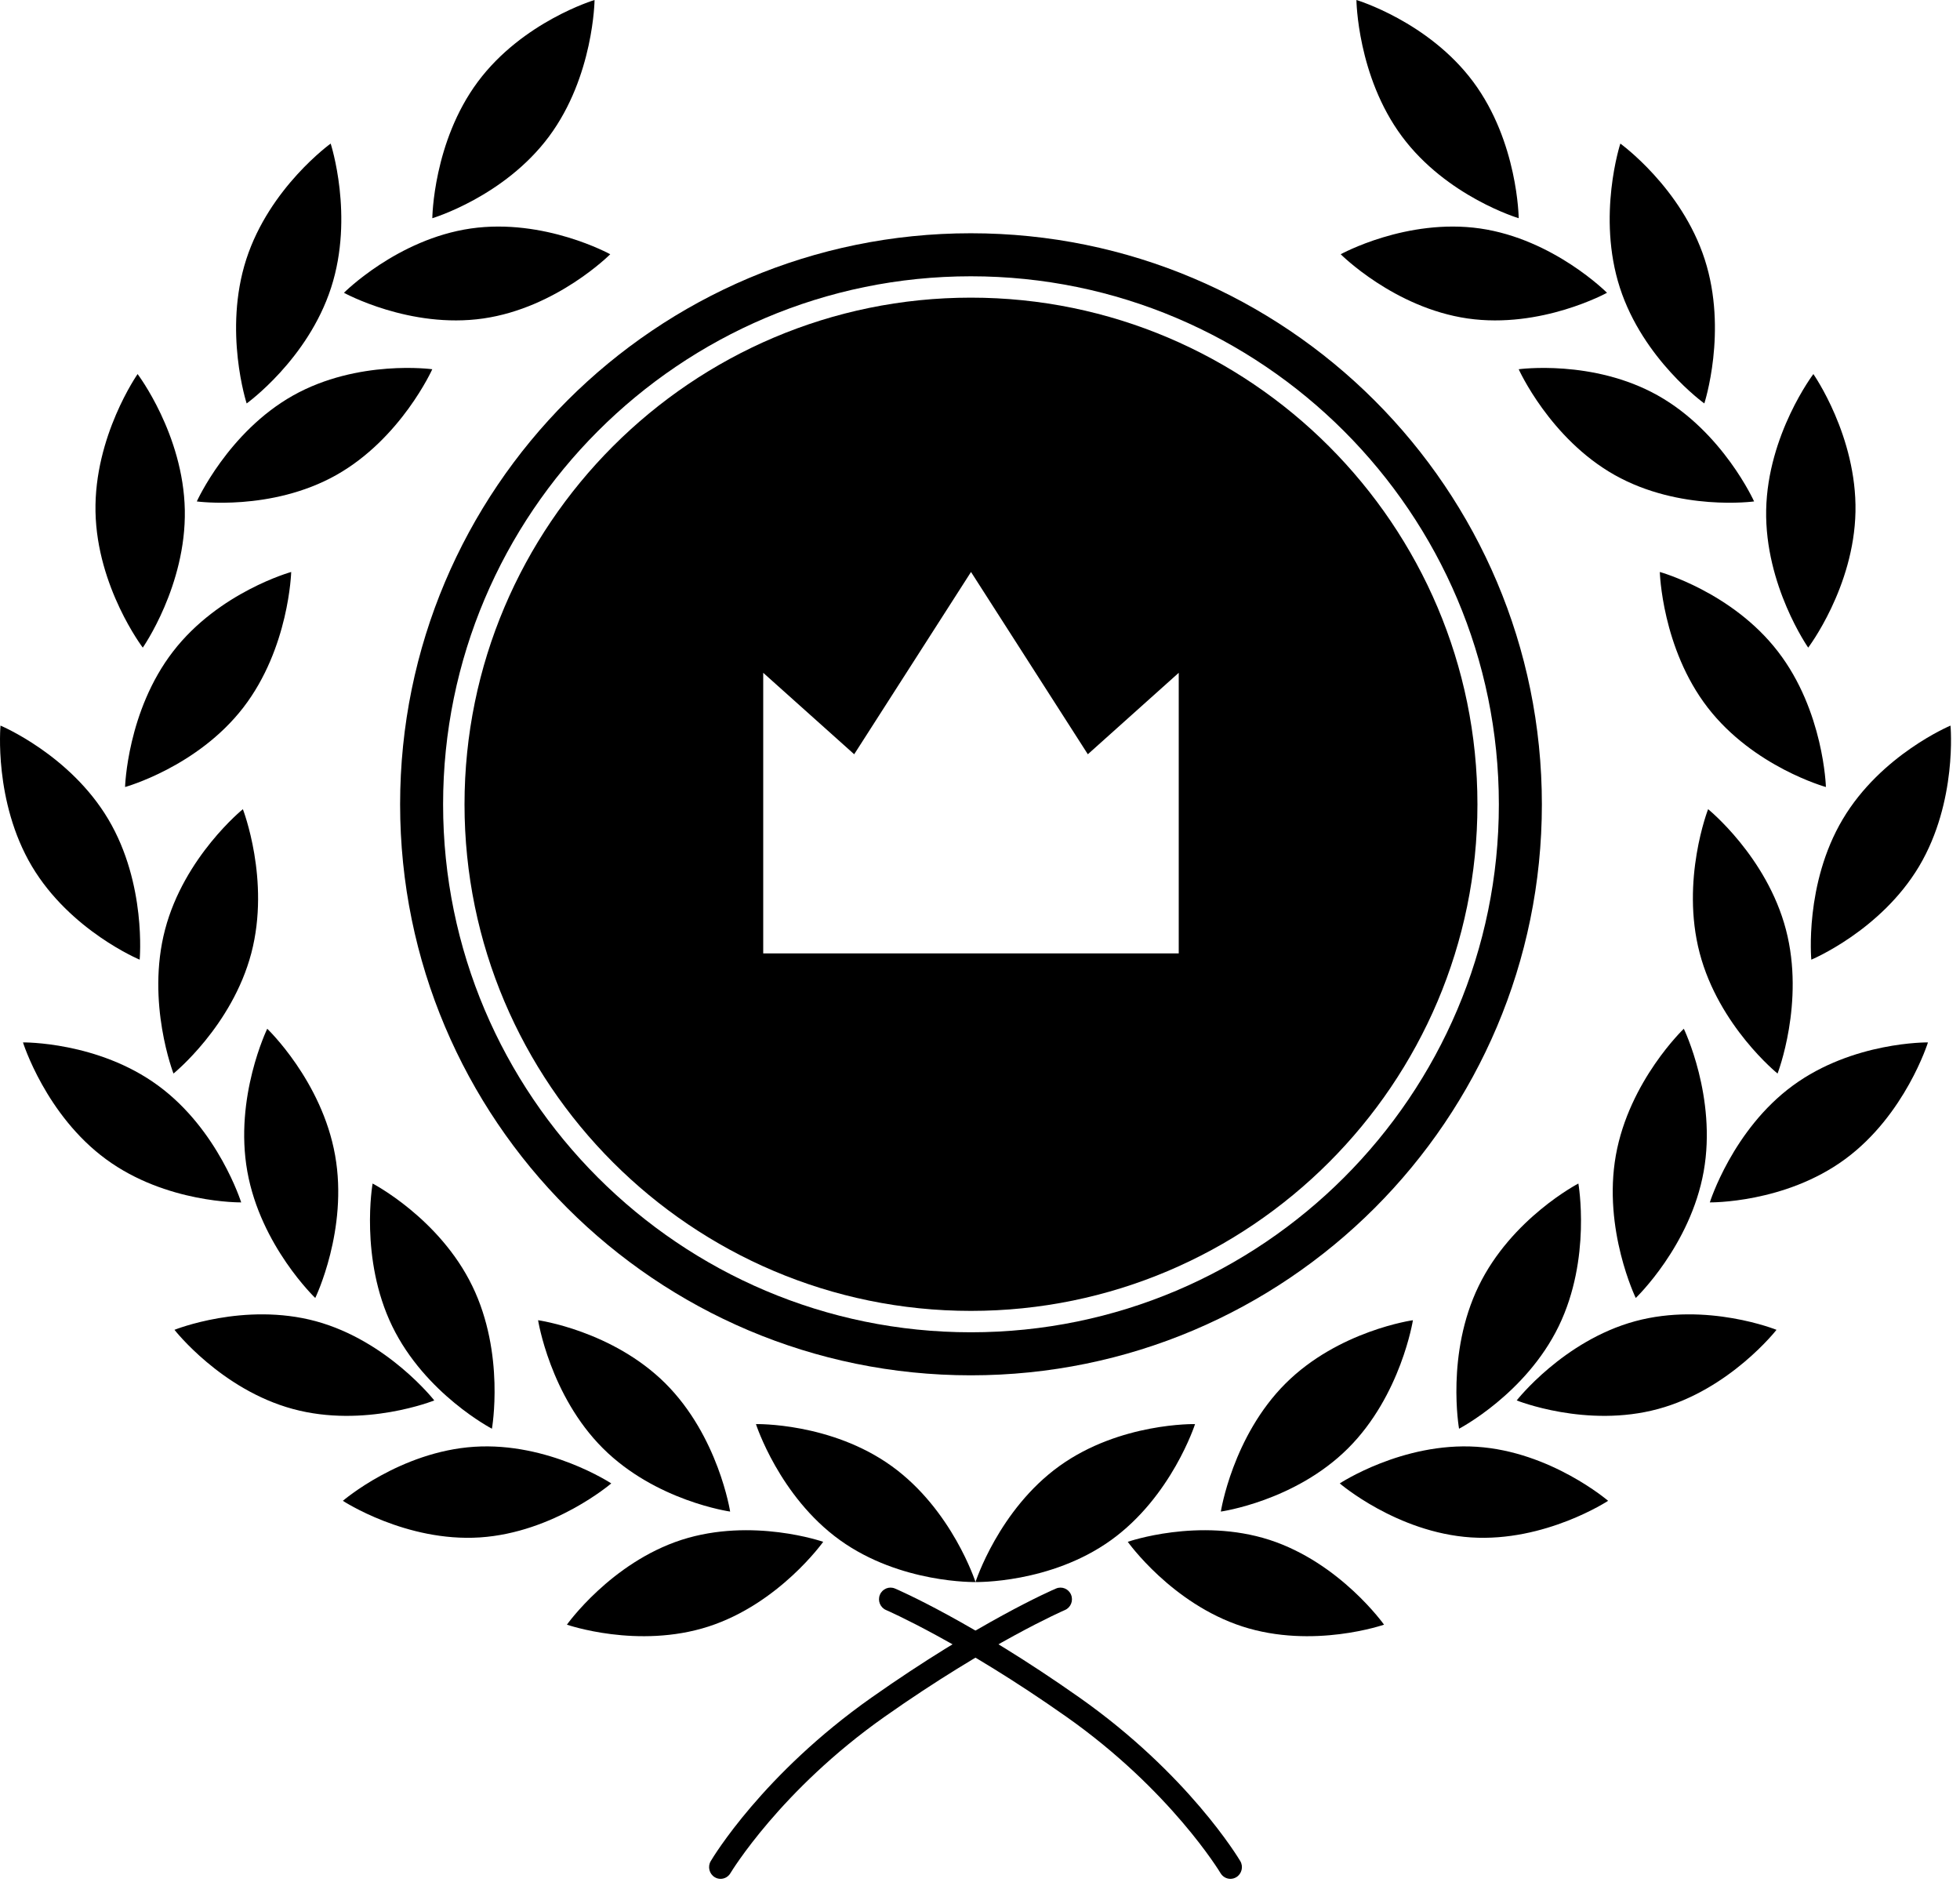 <svg width="58" height="56" viewBox="0 0 58 56" fill="none" xmlns="http://www.w3.org/2000/svg">
<path d="M16.248 4.036C14.922 5.821 12.793 6.456 12.793 6.456C12.793 6.456 12.814 4.202 14.14 2.419C15.468 0.636 17.594 0 17.594 0C17.594 0 17.57 2.255 16.248 4.036Z" fill="black"/>
<path d="M14.303 9.422C12.128 9.736 10.178 8.662 10.178 8.662C10.178 8.662 11.757 7.075 13.932 6.76C16.11 6.447 18.058 7.522 18.058 7.522C18.058 7.522 16.479 9.107 14.303 9.422Z" fill="black"/>
<path d="M9.95 14.055C8.024 15.136 5.824 14.835 5.824 14.835C5.824 14.835 6.749 12.783 8.672 11.701C10.595 10.622 12.792 10.924 12.792 10.924C12.792 10.924 11.87 12.974 9.95 14.055Z" fill="black"/>
<path d="M7.199 20.934C5.841 22.692 3.701 23.284 3.701 23.284C3.701 23.284 3.763 21.031 5.122 19.273C6.479 17.514 8.617 16.922 8.617 16.922C8.617 16.922 8.556 19.177 7.199 20.934Z" fill="black"/>
<path d="M7.438 28.195C6.87 30.357 5.134 31.761 5.134 31.761C5.134 31.761 4.318 29.66 4.884 27.503C5.451 25.343 7.187 23.94 7.187 23.94C7.187 23.94 8.003 26.036 7.438 28.195Z" fill="black"/>
<path d="M9.916 34.179C10.31 36.377 9.329 38.401 9.329 38.401C9.329 38.401 7.712 36.858 7.319 34.659C6.925 32.459 7.908 30.436 7.908 30.436C7.908 30.436 9.525 31.978 9.916 34.179Z" fill="black"/>
<path d="M13.976 38.046C14.951 40.05 14.557 42.269 14.557 42.269C14.557 42.269 12.583 41.242 11.607 39.237C10.635 37.234 11.026 35.015 11.026 35.015C11.026 35.015 13.003 36.041 13.976 38.046Z" fill="black"/>
<path d="M19.691 40.929C21.261 42.495 21.606 44.72 21.606 44.72C21.606 44.72 19.412 44.413 17.842 42.849C16.274 41.286 15.923 39.059 15.923 39.059C15.923 39.059 18.12 39.366 19.691 40.929Z" fill="black"/>
<path d="M5.469 15.09C5.511 17.323 4.225 19.16 4.225 19.16C4.225 19.16 2.869 17.374 2.826 15.139C2.784 12.905 4.072 11.067 4.072 11.067C4.072 11.067 5.426 12.852 5.469 15.09Z" fill="black"/>
<path d="M3.204 24.237C4.341 26.149 4.133 28.392 4.133 28.392C4.133 28.392 2.081 27.538 0.943 25.628C-0.193 23.713 0.015 21.467 0.015 21.467C0.015 21.467 2.067 22.324 3.204 24.237Z" fill="black"/>
<path d="M4.68 32.118C6.464 33.425 7.137 35.573 7.137 35.573C7.137 35.573 4.917 35.605 3.136 34.295C1.353 32.988 0.68 30.84 0.68 30.84C0.68 30.84 2.897 30.809 4.68 32.118Z" fill="black"/>
<path d="M9.348 39.089C11.472 39.668 12.851 41.432 12.851 41.432C12.851 41.432 10.788 42.261 8.667 41.685C6.542 41.11 5.163 39.343 5.163 39.343C5.163 39.343 7.225 38.513 9.348 39.089Z" fill="black"/>
<path d="M14.036 42.803C16.227 42.661 18.088 43.887 18.088 43.887C18.088 43.887 16.396 45.341 14.202 45.485C12.011 45.627 10.146 44.402 10.146 44.402C10.146 44.402 11.842 42.945 14.036 42.803Z" fill="black"/>
<path d="M20.168 45.557C22.263 44.883 24.36 45.615 24.36 45.615C24.36 45.615 23.062 47.441 20.969 48.12C18.876 48.797 16.776 48.066 16.776 48.066C16.776 48.066 18.075 46.236 20.168 45.557Z" fill="black"/>
<path d="M9.798 8.511C9.111 10.635 7.299 11.936 7.299 11.936C7.299 11.936 6.603 9.795 7.287 7.674C7.974 5.549 9.785 4.248 9.785 4.248C9.785 4.248 10.485 6.39 9.798 8.511Z" fill="black"/>
<path d="M26.382 43.372C24.586 42.081 22.37 42.132 22.37 42.132C22.37 42.132 23.059 44.273 24.855 45.565C26.649 46.855 28.867 46.805 28.867 46.805C28.867 46.805 28.177 44.662 26.382 43.372Z" fill="black"/>
<path d="M41.486 4.036C42.812 5.821 44.941 6.456 44.941 6.456C44.941 6.456 44.92 4.202 43.594 2.419C42.266 0.636 40.139 0 40.139 0C40.139 0 40.163 2.255 41.486 4.036Z" fill="black"/>
<path d="M43.429 9.422C45.606 9.736 47.554 8.662 47.554 8.662C47.554 8.662 45.976 7.075 43.802 6.76C41.624 6.447 39.674 7.522 39.674 7.522C39.674 7.522 41.254 9.107 43.429 9.422Z" fill="black"/>
<path d="M47.784 14.055C49.709 15.136 51.907 14.835 51.907 14.835C51.907 14.835 50.984 12.783 49.06 11.701C47.138 10.622 44.941 10.924 44.941 10.924C44.941 10.924 45.862 12.974 47.784 14.055Z" fill="black"/>
<path d="M50.534 20.934C51.892 22.692 54.032 23.284 54.032 23.284C54.032 23.284 53.97 21.031 52.61 19.273C51.254 17.514 49.117 16.922 49.117 16.922C49.117 16.922 49.177 19.177 50.534 20.934Z" fill="black"/>
<path d="M50.296 28.195C50.863 30.357 52.601 31.761 52.601 31.761C52.601 31.761 53.415 29.66 52.849 27.503C52.283 25.343 50.546 23.94 50.546 23.94C50.546 23.94 49.729 26.036 50.296 28.195Z" fill="black"/>
<path d="M47.816 34.179C47.425 36.377 48.405 38.401 48.405 38.401C48.405 38.401 50.021 36.858 50.415 34.659C50.808 32.459 49.827 30.436 49.827 30.436C49.827 30.436 48.209 31.978 47.816 34.179Z" fill="black"/>
<path d="M43.757 38.046C42.782 40.05 43.176 42.269 43.176 42.269C43.176 42.269 45.15 41.242 46.125 39.237C47.099 37.234 46.707 35.015 46.707 35.015C46.707 35.015 44.73 36.041 43.757 38.046Z" fill="black"/>
<path d="M38.043 40.929C36.473 42.495 36.127 44.72 36.127 44.72C36.127 44.72 38.322 44.413 39.891 42.849C41.459 41.286 41.811 39.059 41.811 39.059C41.811 39.059 39.612 39.366 38.043 40.929Z" fill="black"/>
<path d="M52.264 15.09C52.223 17.323 53.508 19.16 53.508 19.16C53.508 19.16 54.864 17.374 54.907 15.139C54.949 12.905 53.661 11.067 53.661 11.067C53.661 11.067 52.308 12.852 52.264 15.09Z" fill="black"/>
<path d="M54.53 24.237C53.392 26.149 53.6 28.392 53.6 28.392C53.6 28.392 55.653 27.538 56.791 25.628C57.928 23.713 57.719 21.467 57.719 21.467C57.719 21.467 55.666 22.324 54.53 24.237Z" fill="black"/>
<path d="M53.052 32.118C51.27 33.425 50.597 35.573 50.597 35.573C50.597 35.573 52.816 35.605 54.598 34.295C56.38 32.988 57.052 30.84 57.052 30.84C57.052 30.84 54.836 30.809 53.052 32.118Z" fill="black"/>
<path d="M48.385 39.089C46.261 39.668 44.882 41.432 44.882 41.432C44.882 41.432 46.946 42.261 49.066 41.685C51.192 41.11 52.57 39.343 52.57 39.343C52.57 39.343 50.508 38.513 48.385 39.089Z" fill="black"/>
<path d="M43.698 42.803C41.506 42.661 39.646 43.887 39.646 43.887C39.646 43.887 41.337 45.341 43.531 45.485C45.722 45.627 47.587 44.402 47.587 44.402C47.587 44.402 45.891 42.945 43.698 42.803Z" fill="black"/>
<path d="M37.565 45.557C35.469 44.883 33.373 45.615 33.373 45.615C33.373 45.615 34.67 47.441 36.765 48.12C38.857 48.797 40.956 48.066 40.956 48.066C40.956 48.066 39.659 46.236 37.565 45.557Z" fill="black"/>
<path d="M47.935 8.511C48.622 10.635 50.434 11.936 50.434 11.936C50.434 11.936 51.132 9.795 50.446 7.674C49.758 5.549 47.949 4.248 47.949 4.248C47.949 4.248 47.249 6.39 47.935 8.511Z" fill="black"/>
<path d="M31.351 43.372C33.147 42.081 35.364 42.132 35.364 42.132C35.364 42.132 34.675 44.273 32.878 45.565C31.085 46.855 28.867 46.805 28.867 46.805C28.867 46.805 29.557 44.662 31.351 43.372Z" fill="black"/>
<path d="M21.323 55.586C21.262 55.586 21.202 55.57 21.148 55.536C20.988 55.438 20.935 55.226 21.032 55.062C21.093 54.958 22.577 52.485 25.791 50.222C28.972 47.982 31.158 47.035 31.25 46.997C31.422 46.923 31.623 47.005 31.695 47.181C31.767 47.356 31.687 47.559 31.513 47.633C31.491 47.643 29.295 48.594 26.178 50.79C23.093 52.963 21.629 55.395 21.614 55.419C21.551 55.526 21.438 55.586 21.323 55.586Z" fill="black"/>
<path d="M36.41 55.586C36.296 55.586 36.183 55.526 36.119 55.419C36.105 55.395 34.64 52.963 31.555 50.79C28.438 48.594 26.242 47.643 26.22 47.633C26.047 47.56 25.965 47.356 26.038 47.181C26.111 47.005 26.311 46.923 26.484 46.997C26.576 47.035 28.762 47.982 31.943 50.222C35.156 52.485 36.64 54.958 36.703 55.062C36.799 55.226 36.746 55.438 36.586 55.536C36.531 55.569 36.472 55.586 36.41 55.586Z" fill="black"/>
<path d="M28.729 6.901C19.406 6.901 11.84 14.465 11.84 23.797C11.84 33.125 19.406 40.689 28.729 40.689C38.061 40.689 45.627 33.125 45.627 23.797C45.627 14.465 38.061 6.901 28.729 6.901ZM28.73 39.416C20.119 39.416 13.112 32.41 13.112 23.798C13.112 15.183 20.119 8.174 28.73 8.174C37.345 8.174 44.354 15.183 44.354 23.798C44.354 32.41 37.345 39.416 28.73 39.416Z" fill="black"/>
<path d="M28.73 8.806C20.468 8.806 13.746 15.532 13.746 23.798C13.746 32.061 20.468 38.783 28.73 38.783C36.996 38.783 43.72 32.061 43.72 23.798C43.72 15.532 36.996 8.806 28.73 8.806ZM34.881 28.207H22.585V19.905L25.277 22.315L28.734 16.922L32.191 22.315L34.881 19.905V28.207Z" fill="black"/>
</svg>
